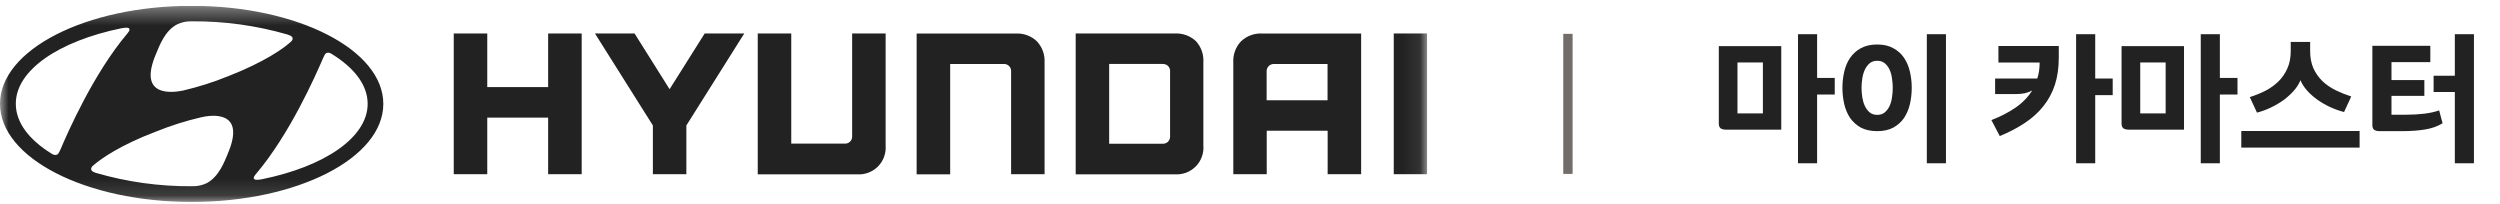 <svg width="147" height="12" viewBox="0 0 147 12" fill="none" xmlns="http://www.w3.org/2000/svg">
<g clip-path="url(#clip0_390_7116)">
<mask id="mask0_390_7116" style="mask-type:luminance" maskUnits="userSpaceOnUse" x="0" y="0" width="84" height="12">
<path d="M83.921 0.343H0V11.872H83.921V0.343Z" fill="white"/>
</mask>
<g mask="url(#mask0_390_7116)">
<path d="M32.231 1.969V5.121H28.651V1.969H26.68V10.243H28.651V6.916H32.231V10.243H34.203V1.969H34.102H32.231Z" fill="#222222"/>
<path d="M41.435 1.969L39.372 5.245L37.312 1.969H34.984L38.389 7.377V10.243H40.358V7.377L43.762 1.969H43.582H41.435Z" fill="#222222"/>
<path d="M50.106 1.969V8.031C50.107 8.086 50.096 8.141 50.075 8.192C50.054 8.243 50.023 8.289 49.984 8.327C49.945 8.366 49.898 8.396 49.847 8.417C49.795 8.437 49.741 8.446 49.685 8.445H46.526V1.969H44.555V10.249H50.381C50.608 10.267 50.836 10.236 51.05 10.157C51.263 10.079 51.457 9.955 51.618 9.795C51.779 9.634 51.903 9.441 51.982 9.227C52.061 9.014 52.092 8.787 52.075 8.56V1.969H50.106Z" fill="#222222"/>
<path d="M59.728 1.97H53.898V10.249H55.87V3.762H59.035C59.09 3.761 59.144 3.771 59.195 3.792C59.246 3.812 59.292 3.842 59.331 3.881C59.37 3.92 59.401 3.966 59.422 4.016C59.442 4.067 59.453 4.121 59.453 4.176V10.244H61.421V3.664C61.433 3.438 61.398 3.212 61.321 3C61.243 2.788 61.123 2.593 60.968 2.428C60.803 2.272 60.608 2.151 60.395 2.072C60.182 1.994 59.955 1.959 59.728 1.97Z" fill="#222222"/>
<path d="M69.079 1.969H63.25V10.249H69.079C69.305 10.265 69.532 10.232 69.745 10.153C69.957 10.073 70.149 9.948 70.309 9.787C70.468 9.627 70.591 9.433 70.668 9.22C70.746 9.008 70.777 8.781 70.758 8.555V3.664C70.773 3.436 70.742 3.208 70.665 2.993C70.589 2.777 70.469 2.58 70.314 2.413C70.148 2.26 69.954 2.142 69.742 2.066C69.53 1.99 69.304 1.957 69.079 1.969ZM68.801 4.187V8.031C68.802 8.086 68.792 8.14 68.772 8.191C68.751 8.242 68.721 8.288 68.683 8.327C68.644 8.366 68.599 8.397 68.549 8.418C68.498 8.44 68.444 8.451 68.39 8.451H65.219V3.761H68.369C68.426 3.759 68.483 3.767 68.536 3.788C68.59 3.808 68.638 3.839 68.679 3.879C68.719 3.919 68.751 3.967 68.772 4.02C68.793 4.073 68.803 4.13 68.801 4.187Z" fill="#222222"/>
<path d="M74.212 1.97C73.985 1.958 73.758 1.993 73.546 2.072C73.333 2.151 73.138 2.272 72.974 2.428C72.818 2.593 72.697 2.787 72.619 2.999C72.54 3.212 72.506 3.438 72.518 3.664V10.244H74.484V7.686H78.066V10.244H80.035V1.97H74.212ZM78.06 3.762V5.894H74.478V4.188C74.477 4.131 74.488 4.075 74.509 4.023C74.53 3.971 74.562 3.924 74.602 3.884C74.642 3.844 74.69 3.813 74.742 3.792C74.795 3.771 74.851 3.761 74.907 3.762H78.06Z" fill="#222222"/>
<path d="M83.925 1.969H81.953V10.243H83.925V1.969Z" fill="#222222"/>
<path d="M11.271 11.875C17.488 11.875 22.539 9.294 22.539 6.109C22.539 2.924 17.494 0.343 11.271 0.343C5.048 0.343 0 2.924 0 6.106C0 9.288 5.033 11.875 11.271 11.875ZM13.391 9.045C13.204 9.477 12.882 10.397 12.138 10.778C11.902 10.887 11.646 10.946 11.386 10.95C11.333 10.95 11.292 10.95 11.274 10.95C9.371 10.964 7.476 10.701 5.649 10.169L5.584 10.146C5.436 10.095 5.359 10.027 5.359 9.941C5.361 9.906 5.37 9.872 5.385 9.84C5.401 9.809 5.423 9.781 5.45 9.758L5.554 9.669C5.921 9.356 7.043 8.54 9.178 7.735C10.042 7.385 10.933 7.103 11.842 6.893C12.39 6.766 14.507 6.44 13.391 9.042V9.045ZM19.087 3.232C19.104 3.195 19.13 3.163 19.163 3.139C19.197 3.116 19.236 3.102 19.276 3.099C19.361 3.097 19.443 3.124 19.51 3.176C20.834 3.989 21.618 5.003 21.618 6.103C21.618 8.093 19.06 9.799 15.401 10.539C15.167 10.586 15.01 10.583 14.957 10.539C14.904 10.494 14.909 10.438 14.957 10.361C14.985 10.313 15.017 10.267 15.055 10.225C17.047 7.88 18.563 4.421 18.995 3.424C19.028 3.344 19.06 3.276 19.087 3.232ZM9.178 3.158C9.364 2.723 9.687 1.795 10.43 1.425C10.666 1.316 10.922 1.257 11.182 1.254C11.238 1.254 11.28 1.254 11.295 1.254C13.198 1.24 15.092 1.503 16.92 2.034L16.979 2.058C17.13 2.108 17.207 2.176 17.207 2.262C17.205 2.297 17.196 2.331 17.18 2.362C17.165 2.393 17.142 2.42 17.115 2.442L17.012 2.534C16.659 2.847 15.531 3.661 13.409 4.483C12.544 4.835 11.653 5.117 10.744 5.328C10.184 5.438 8.062 5.76 9.178 3.158ZM7.138 1.662C7.375 1.617 7.529 1.617 7.585 1.662C7.603 1.688 7.613 1.719 7.613 1.75C7.613 1.782 7.603 1.813 7.585 1.839C7.555 1.887 7.521 1.932 7.484 1.975C5.492 4.335 3.976 7.798 3.553 8.797C3.52 8.865 3.488 8.933 3.461 8.977C3.445 9.015 3.419 9.048 3.385 9.072C3.352 9.096 3.312 9.11 3.271 9.113C3.187 9.113 3.105 9.086 3.038 9.037C1.714 8.223 0.93 7.206 0.93 6.106C0.921 4.119 3.479 2.413 7.138 1.662Z" fill="#222222"/>
</g>
</g>
<rect x="91.92" y="1.99" width="0.549" height="8.235" fill="#726D69"/>
<path d="M101.066 2.713H104.738V7.624H101.488C101.353 7.624 101.248 7.597 101.172 7.545C101.101 7.486 101.066 7.395 101.066 7.272V2.713ZM102.164 3.671V6.666H103.658V3.671H102.164ZM105.722 2.01H106.846V4.584H107.883V5.559H106.846V9.6H105.722V2.01ZM113.297 2.01H114.422V9.6H113.297V2.01ZM110.381 3.574C110.199 3.574 110.05 3.624 109.933 3.723C109.816 3.823 109.722 3.949 109.652 4.101C109.581 4.253 109.532 4.426 109.502 4.619C109.473 4.807 109.458 4.988 109.458 5.164C109.458 5.34 109.473 5.524 109.502 5.717C109.532 5.905 109.581 6.075 109.652 6.227C109.722 6.379 109.816 6.505 109.933 6.605C110.05 6.704 110.199 6.754 110.381 6.754C110.562 6.754 110.712 6.704 110.829 6.605C110.946 6.505 111.04 6.379 111.11 6.227C111.18 6.075 111.227 5.905 111.25 5.717C111.28 5.524 111.294 5.34 111.294 5.164C111.294 4.988 111.28 4.807 111.25 4.619C111.227 4.426 111.18 4.253 111.11 4.101C111.04 3.949 110.946 3.823 110.829 3.723C110.712 3.624 110.562 3.574 110.381 3.574ZM110.381 2.616C110.756 2.616 111.072 2.69 111.329 2.836C111.593 2.977 111.804 3.167 111.962 3.407C112.12 3.641 112.234 3.914 112.305 4.224C112.375 4.529 112.41 4.842 112.41 5.164C112.41 5.486 112.375 5.802 112.305 6.113C112.234 6.417 112.12 6.689 111.962 6.93C111.804 7.164 111.593 7.354 111.329 7.501C111.072 7.641 110.756 7.711 110.381 7.711C110 7.711 109.678 7.641 109.414 7.501C109.157 7.354 108.946 7.164 108.782 6.93C108.624 6.689 108.51 6.417 108.439 6.113C108.369 5.802 108.334 5.486 108.334 5.164C108.334 4.842 108.369 4.529 108.439 4.224C108.51 3.914 108.624 3.641 108.782 3.407C108.946 3.167 109.157 2.977 109.414 2.836C109.678 2.69 110 2.616 110.381 2.616ZM117.507 2.704H121.056V3.398C121.056 3.99 120.979 4.52 120.827 4.988C120.675 5.451 120.449 5.87 120.151 6.244C119.858 6.613 119.495 6.941 119.062 7.228C118.634 7.515 118.142 7.773 117.586 8.001L117.094 7.061C117.627 6.856 118.098 6.613 118.508 6.332C118.918 6.051 119.246 5.714 119.492 5.322C119.375 5.386 119.234 5.439 119.07 5.48C118.906 5.515 118.719 5.533 118.508 5.533H117.313V4.619H119.791C119.884 4.344 119.931 4.031 119.931 3.679H117.507V2.704ZM122.075 2.01H123.199V4.619H124.227V5.594H123.199V9.6H122.075V2.01ZM124.748 2.713H128.42V7.624H125.17C125.035 7.624 124.93 7.597 124.854 7.545C124.783 7.486 124.748 7.395 124.748 7.272V2.713ZM125.846 3.671V6.666H127.34V3.671H125.846ZM129.404 2.01H130.528V4.584H131.565V5.559H130.528V9.6H129.404V2.01ZM131.788 7.703H138.745V8.678H131.788V7.703ZM134.695 2.467H135.837V3.003C135.837 3.389 135.902 3.729 136.031 4.022C136.165 4.309 136.341 4.558 136.558 4.769C136.78 4.979 137.038 5.158 137.331 5.304C137.623 5.445 137.931 5.568 138.253 5.673L137.831 6.587C137.556 6.517 137.284 6.42 137.014 6.297C136.751 6.174 136.502 6.031 136.268 5.867C136.039 5.703 135.837 5.524 135.662 5.331C135.486 5.132 135.354 4.927 135.266 4.716C135.184 4.927 135.055 5.132 134.88 5.331C134.704 5.53 134.502 5.714 134.274 5.884C134.045 6.048 133.796 6.195 133.527 6.323C133.258 6.452 132.985 6.552 132.71 6.622L132.288 5.709C132.605 5.609 132.909 5.486 133.202 5.34C133.495 5.187 133.749 5.006 133.966 4.795C134.189 4.578 134.364 4.324 134.493 4.031C134.628 3.738 134.695 3.398 134.695 3.012V2.467ZM139.495 2.695H142.903V3.653H140.619V4.707H142.552V5.638H140.619V6.745H141.489C141.858 6.745 142.212 6.725 142.552 6.684C142.891 6.643 143.181 6.578 143.421 6.49L143.623 7.246C143.336 7.427 142.991 7.55 142.587 7.615C142.189 7.679 141.749 7.711 141.269 7.711H139.916C139.782 7.711 139.676 7.685 139.6 7.632C139.53 7.574 139.495 7.483 139.495 7.36V2.695ZM144.344 2.01H145.468V9.6H144.344V5.41H143.096V4.452H144.344V2.01Z" fill="#222222"/>
<defs>
<clipPath id="clip0_390_7116">
<rect width="83.921" height="11.53" fill="white" transform="translate(0 0.343)"/>
</clipPath>
</defs>
</svg>
